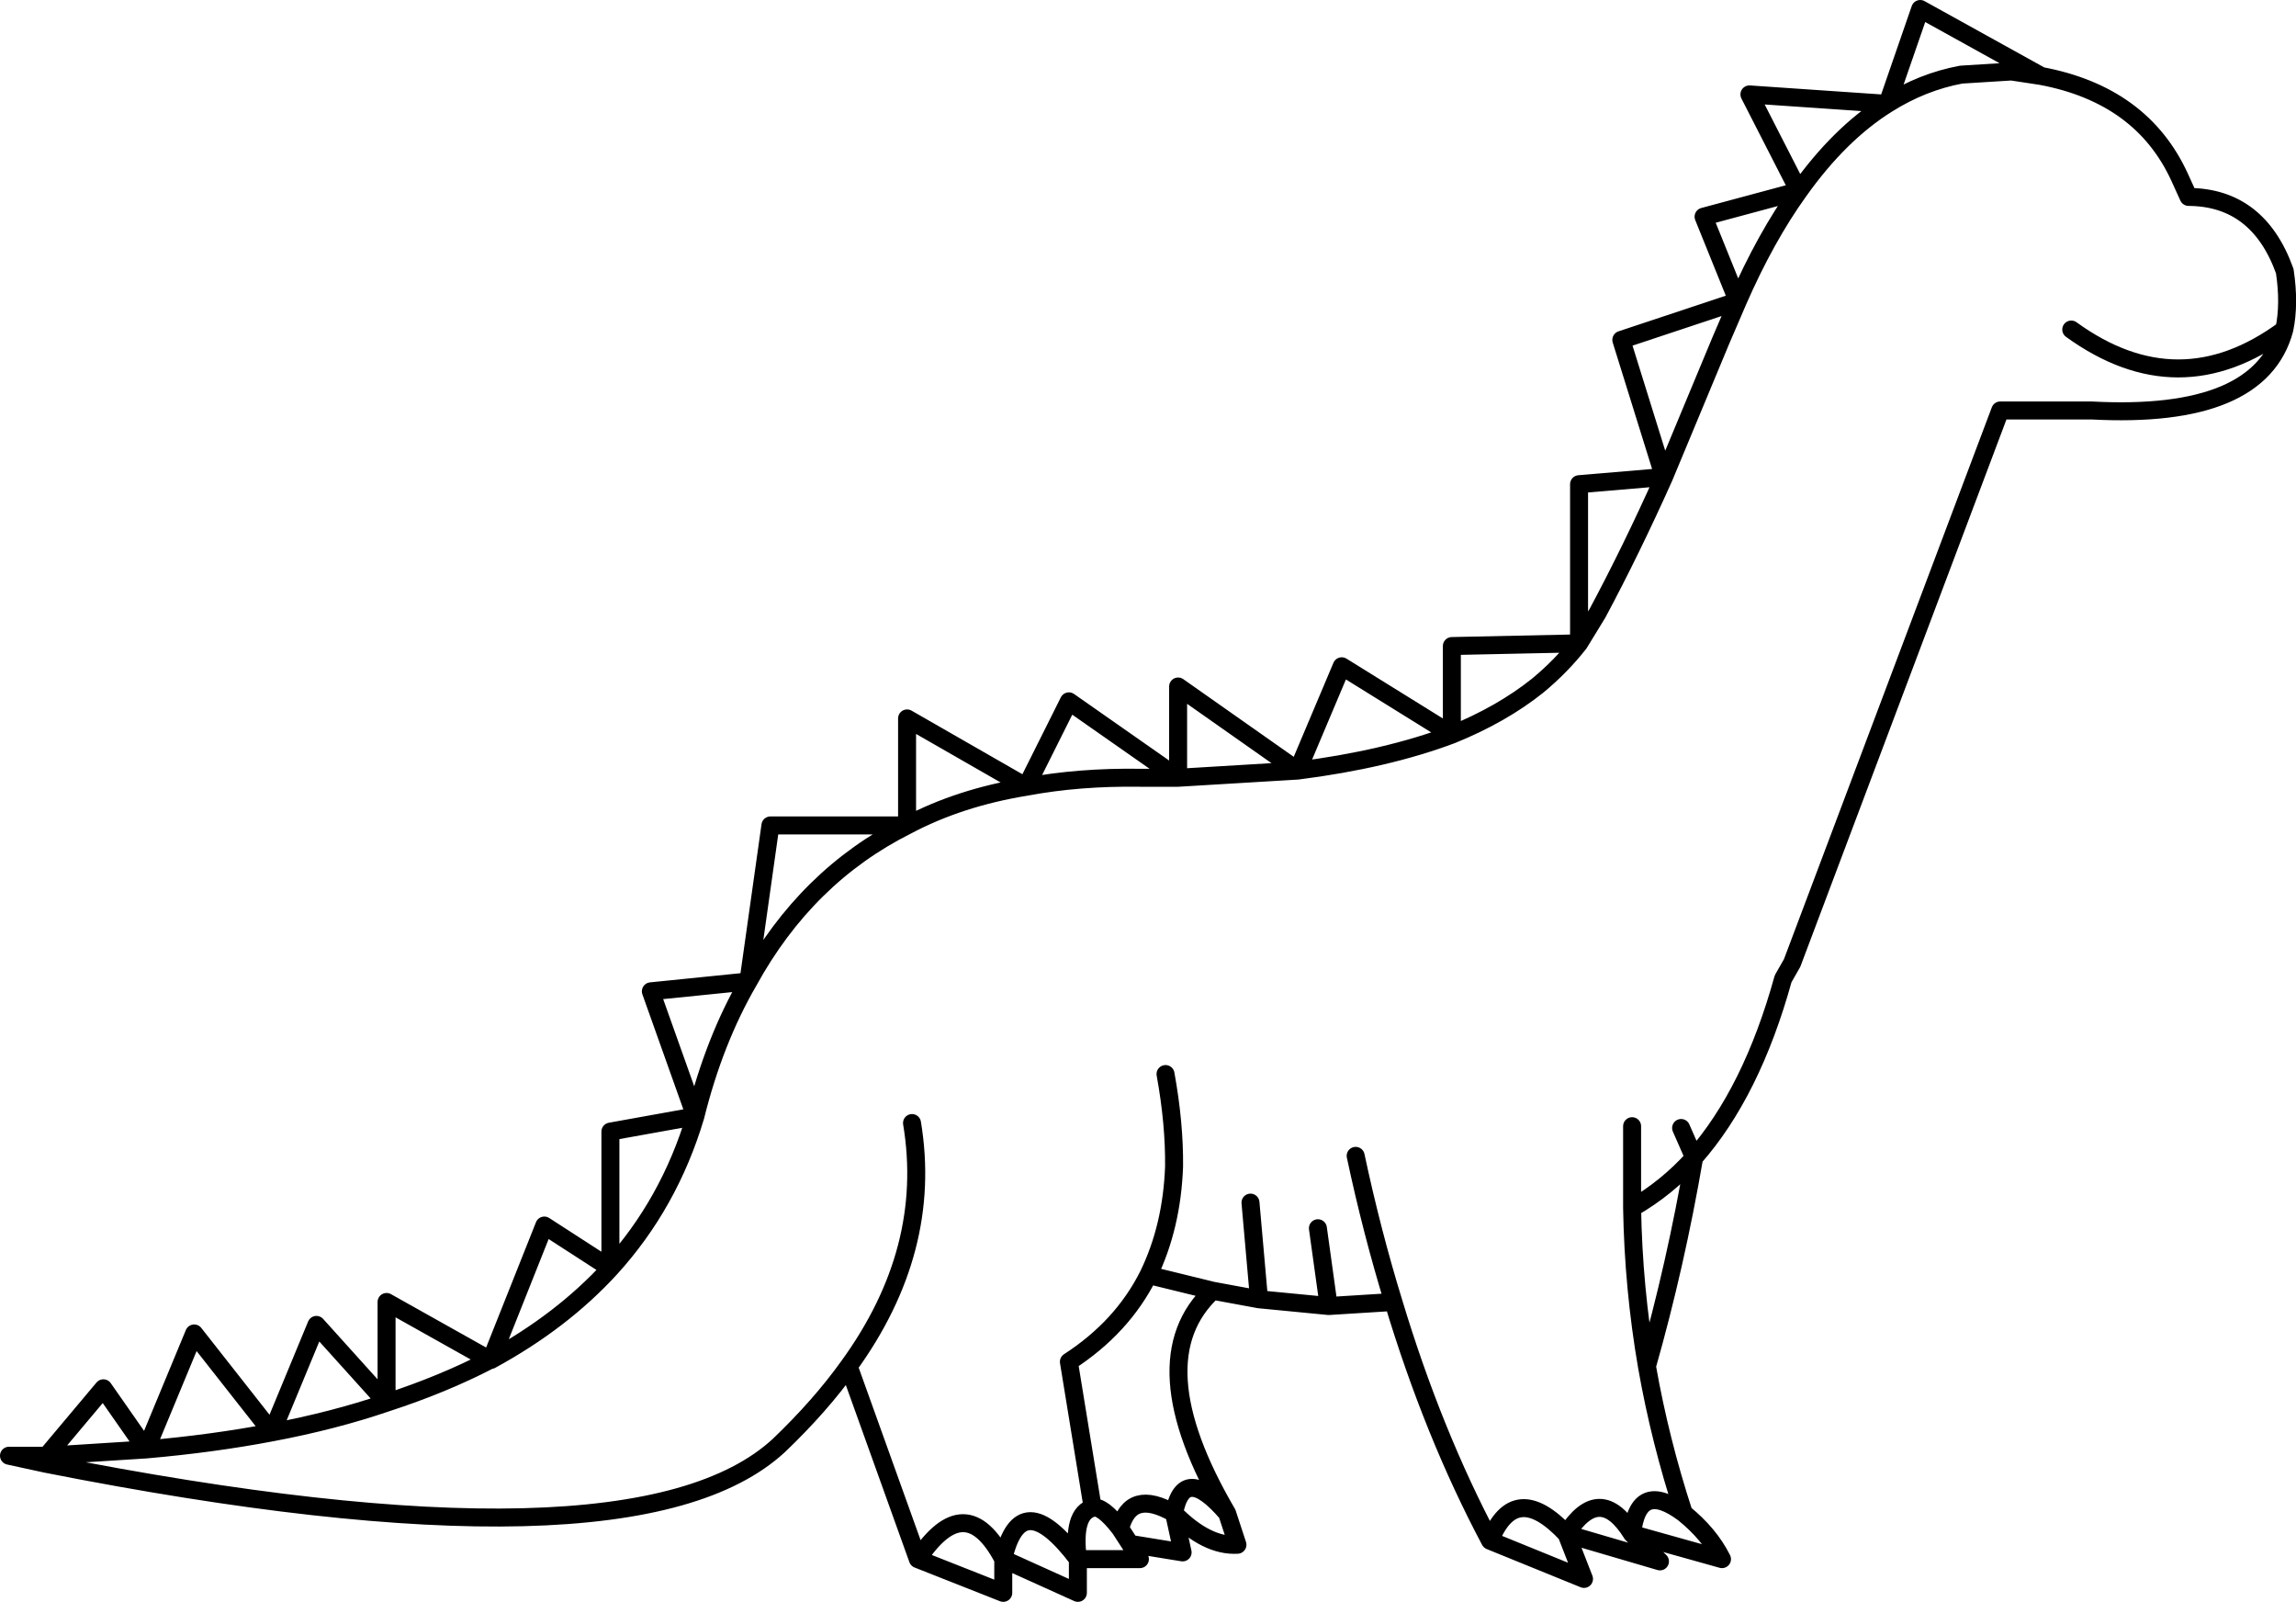 <?xml version="1.0" encoding="UTF-8" standalone="no"?>
<svg xmlns:xlink="http://www.w3.org/1999/xlink" height="178.15px" width="255.4px" xmlns="http://www.w3.org/2000/svg">
  <g transform="matrix(1.0, 0.0, 0.0, 1.0, 127.7, 89.1)">
    <path d="M102.7 -52.45 Q114.65 -43.8 126.4 -52.45 127.0 -55.3 126.45 -58.95 123.5 -67.15 115.75 -67.2 L114.75 -69.4 Q110.55 -78.55 99.35 -80.65 L96.05 -81.15 90.45 -80.8 Q86.15 -80.0 82.25 -77.55 76.95 -74.25 72.4 -67.85 68.7 -62.7 65.6 -55.6 L63.75 -51.3 57.4 -36.05 Q53.75 -27.9 50.0 -20.9 L47.95 -17.55 Q45.95 -15.0 43.35 -12.85 39.35 -9.65 33.8 -7.4 26.5 -4.65 16.65 -3.4 L3.35 -2.6 -0.9 -2.6 Q-7.65 -2.7 -13.55 -1.6 -20.95 -0.4 -26.8 2.7 -38.0 8.3 -44.45 20.05 -48.25 26.6 -50.35 35.05 -53.25 44.75 -59.8 51.95 -65.2 57.85 -73.1 62.15 L-73.2 62.15 Q-78.4 64.85 -84.7 66.9 -90.55 68.9 -97.45 70.2 -104.0 71.45 -111.45 72.1 L-122.5 72.8 -126.7 72.8 -122.55 73.7 Q-57.2 86.6 -41.05 71.65 -36.45 67.25 -33.3 62.85 -23.9 49.9 -26.25 35.8 M65.6 -55.6 L52.65 -51.3 57.4 -36.05 47.95 -35.25 47.95 -17.55 33.8 -17.25 33.8 -7.4 21.55 -15.0 16.65 -3.4 3.35 -12.75 3.35 -2.6 -8.8 -11.1 -13.55 -1.6 -26.8 -9.2 -26.8 2.7 -42.0 2.7 -44.45 20.05 -55.3 21.15 -50.35 35.05 -59.8 36.75 -59.8 51.95 -67.15 47.2 -73.1 62.15 M72.4 -67.85 L61.8 -65.0 65.6 -55.6 M82.25 -77.55 L66.9 -78.6 72.4 -67.85 M99.35 -80.65 L85.9 -88.1 82.25 -77.55 M59.3 36.35 L60.75 39.65 Q67.15 32.4 70.65 19.75 L71.65 18.0 94.8 -43.45 104.95 -43.45 Q123.7 -42.45 126.4 -52.45 M53.85 36.15 L53.85 45.25 Q57.7 43.05 60.75 39.65 58.7 51.6 55.5 62.85 56.95 71.1 59.6 79.2 62.45 81.5 63.85 84.3 L53.85 81.5 56.95 84.55 46.55 81.5 48.5 86.5 38.05 82.25 Q31.7 70.3 27.3 55.7 L20.1 56.15 12.35 55.4 7.2 54.45 Q-1.15 62.2 8.8 79.2 L9.95 82.7 Q6.55 82.9 2.9 79.2 L3.85 83.55 -2.0 82.6 -0.9 84.3 -7.8 84.3 -7.8 88.05 -16.1 84.3 -16.1 88.05 -25.6 84.3 -33.3 62.85 M-25.6 84.3 Q-20.3 76.3 -16.1 84.3 -14.2 75.85 -7.8 84.3 -8.45 79.2 -6.15 78.6 L-8.8 62.35 Q-2.85 58.5 0.05 52.7 2.65 47.35 2.9 40.65 2.95 35.85 1.95 30.35 M0.05 52.7 L7.2 54.45 M8.8 79.2 Q3.95 73.55 2.9 79.2 -1.95 76.4 -3.1 80.9 L-2.0 82.6 M38.05 82.25 Q40.8 75.4 46.55 81.5 50.25 75.7 53.85 81.5 54.5 75.4 59.6 79.2 M12.35 55.4 L11.4 44.65 M20.1 56.15 L18.9 47.5 M23.1 39.45 Q24.9 47.9 27.3 55.7 M55.5 62.85 Q54.0 54.15 53.85 45.25 M-6.15 78.6 Q-5.1 78.3 -3.1 80.9 M-84.7 66.9 L-92.5 58.25 -97.45 70.2 -106.1 59.2 -111.45 72.1 -116.2 65.3 -122.5 72.8 M-73.2 62.15 L-84.7 55.7 -84.7 66.9" fill="none" stroke="#000000" stroke-linecap="round" stroke-linejoin="round" stroke-width="2.0"/>
  </g>
</svg>
